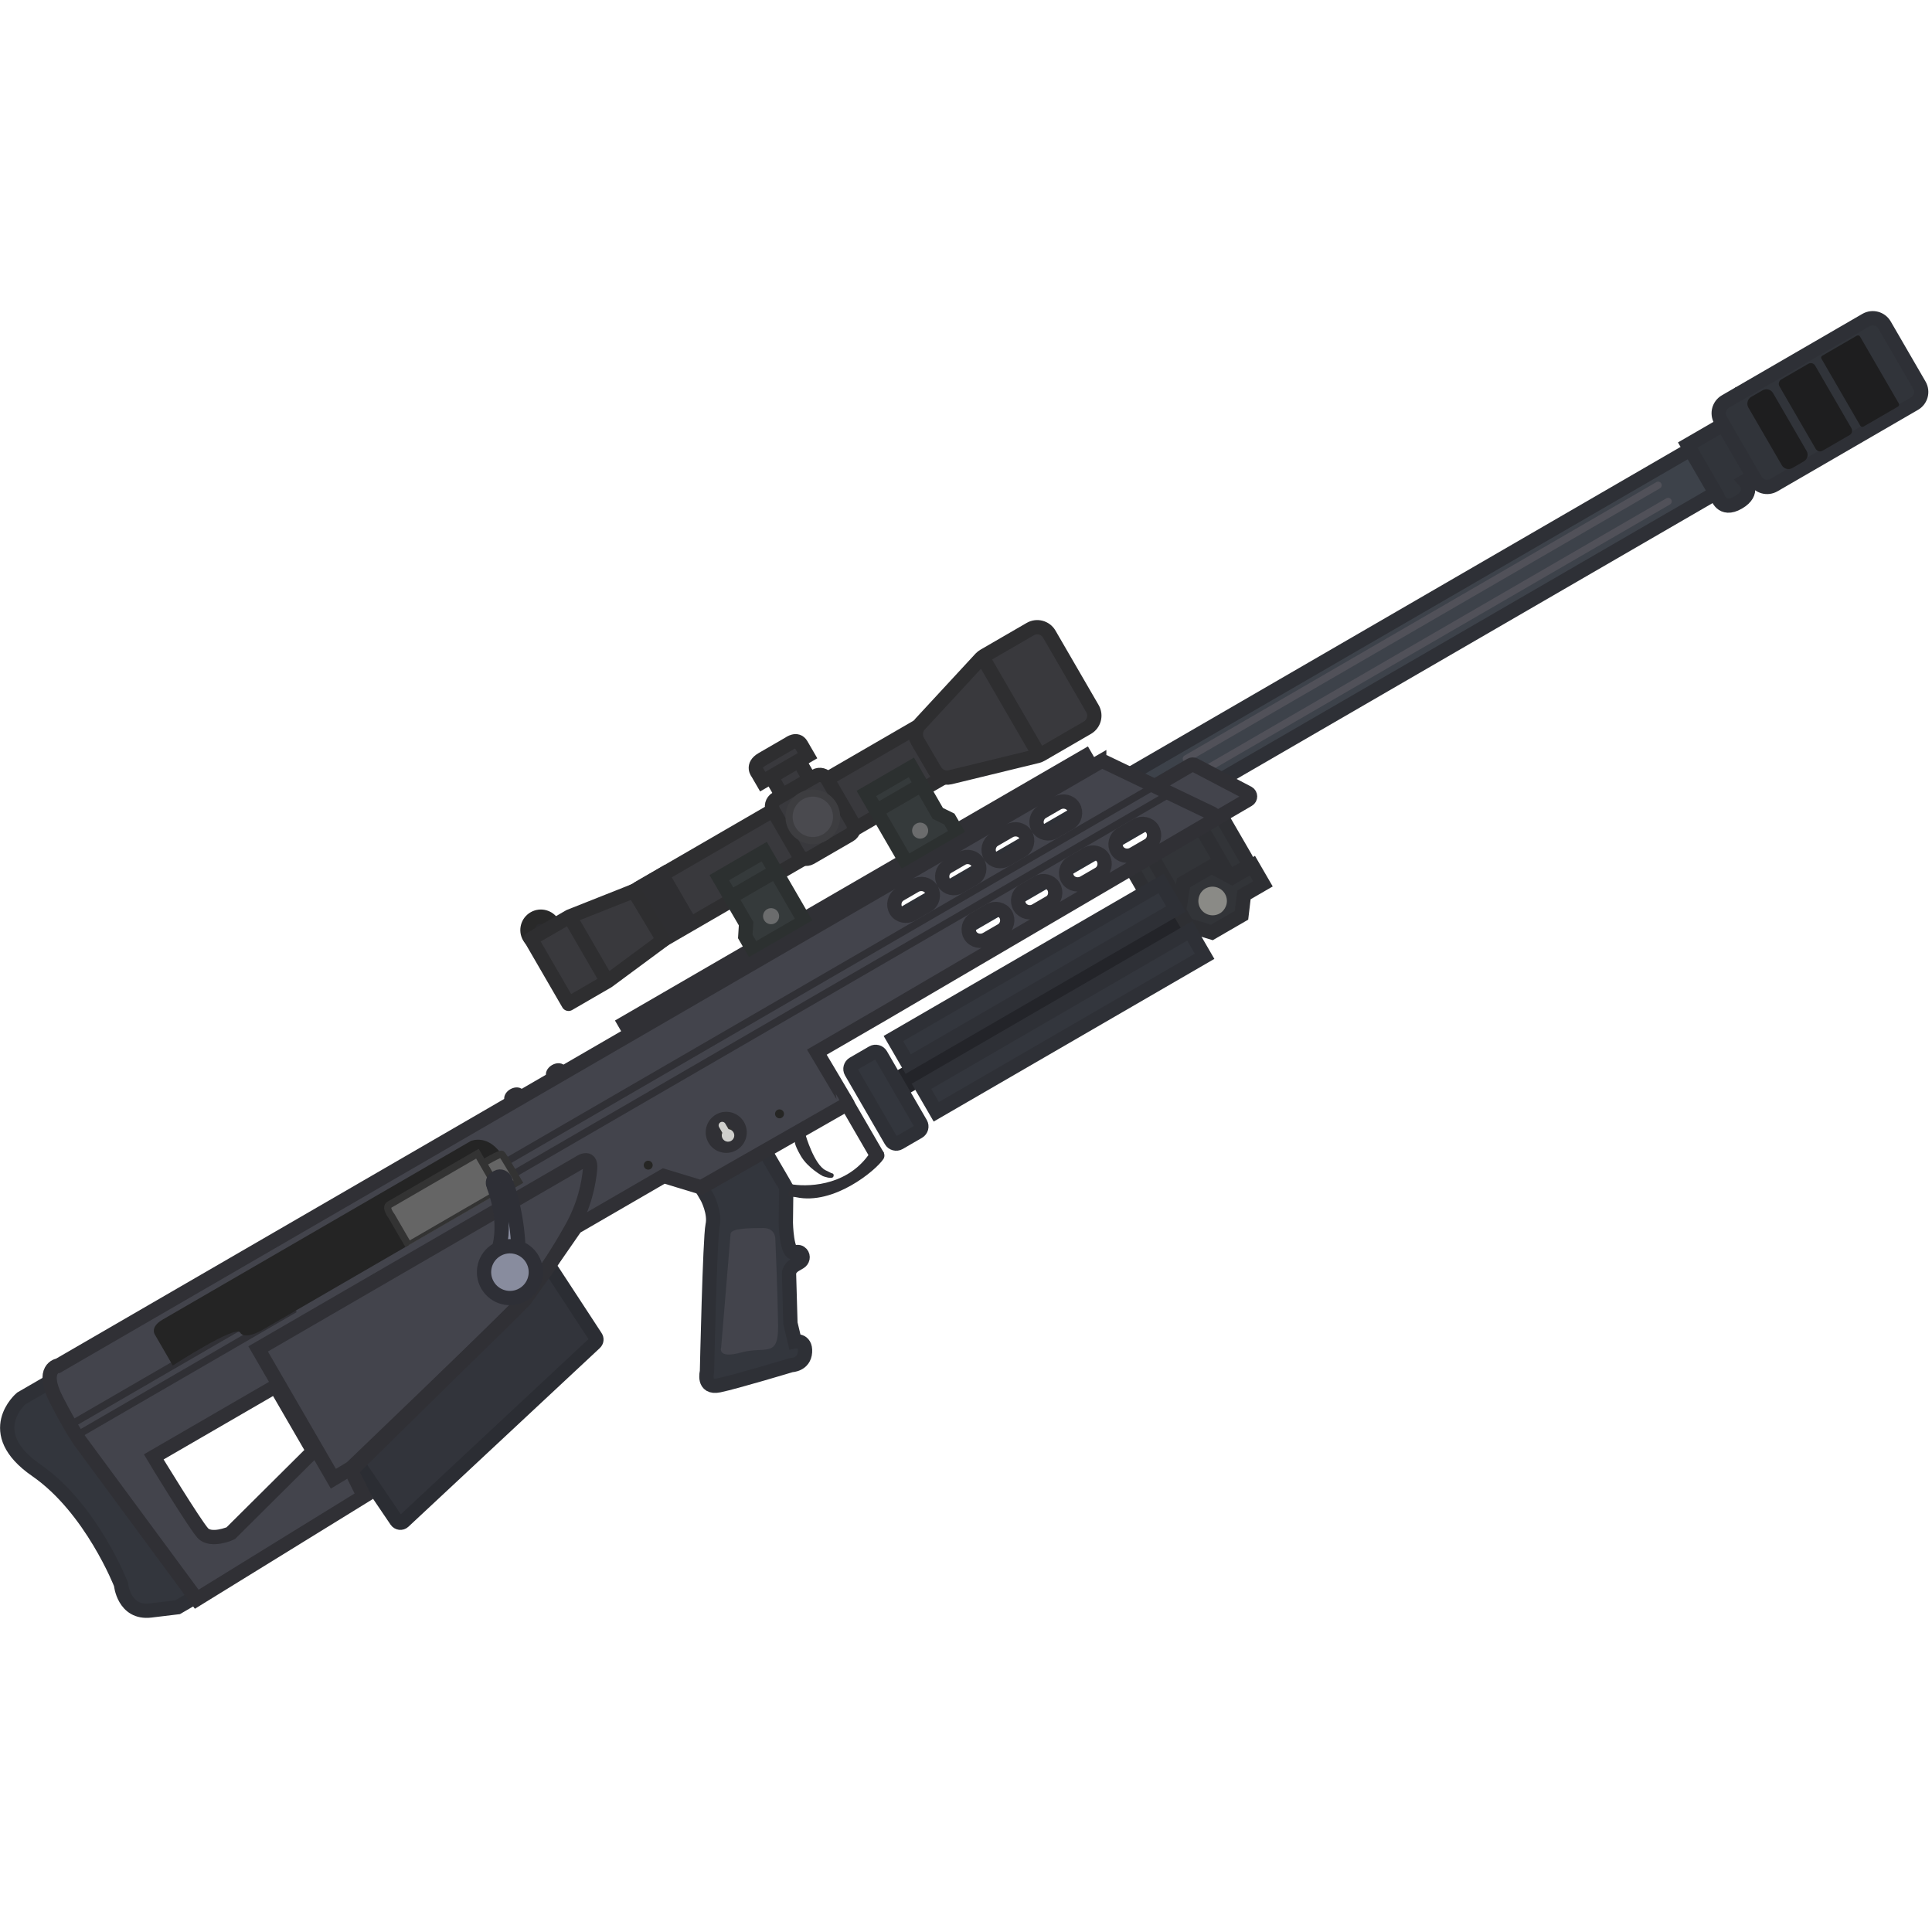 <?xml version="1.0" encoding="UTF-8" standalone="no"?>
<svg
   id="svg373"
   viewBox="0 0 110 110"
   version="1.1"
   sodipodi:docname="barrett.svg"
   width="110"
   height="110"
   inkscape:version="1.1.2 (0a00cf5339, 2022-02-04)"
   xmlns:inkscape="http://www.inkscape.org/namespaces/inkscape"
   xmlns:sodipodi="http://sodipodi.sourceforge.net/DTD/sodipodi-0.dtd"
   xmlns="http://www.w3.org/2000/svg"
   xmlns:svg="http://www.w3.org/2000/svg">
  <sodipodi:namedview
     id="namedview84"
     pagecolor="#505050"
     bordercolor="#ffffff"
     borderopacity="1"
     inkscape:pageshadow="0"
     inkscape:pageopacity="0"
     inkscape:pagecheckerboard="1"
     showgrid="false"
     inkscape:zoom="8.6609238"
     inkscape:cx="54.266729"
     inkscape:cy="51.957506"
     inkscape:window-width="2560"
     inkscape:window-height="1372"
     inkscape:window-x="0"
     inkscape:window-y="0"
     inkscape:window-maximized="1"
     inkscape:current-layer="svg373" />
  <defs
     id="defs6">
    <style
       id="style2">
      .cls-1, .cls-2, .cls-3, .cls-4, .cls-5, .cls-6, .cls-7 {
        fill: none;
      }

      .cls-8 {
        fill: #31343a;
      }

      .cls-8, .cls-9, .cls-10 {
        stroke: #2e3036;
      }

      .cls-8, .cls-9, .cls-10, .cls-11, .cls-12, .cls-13, .cls-14, .cls-15, .cls-16, .cls-17, .cls-18, .cls-19, .cls-5, .cls-6, .cls-7 {
        stroke-width: 8px;
      }

      .cls-8, .cls-9, .cls-10, .cls-11, .cls-12, .cls-13, .cls-14, .cls-2, .cls-3 {
        stroke-linecap: round;
      }

      .cls-9 {
        fill: #3d424a;
      }

      .cls-10 {
        fill: #33363d;
      }

      .cls-11 {
        fill: #323438;
        stroke: #2e2f33;
      }

      .cls-12 {
        fill: #32343b;
        stroke: #2b2d33;
      }

      .cls-13, .cls-20 {
        fill: #43444c;
      }

      .cls-13, .cls-17, .cls-4, .cls-7 {
        stroke: #303035;
      }

      .cls-21 {
        clip-path: url(#clippath);
      }

      .cls-22 {
        fill: #6b6c6d;
      }

      .cls-23 {
        fill: #8a8a86;
      }

      .cls-24 {
        fill: #303035;
      }

      .cls-25 {
        fill: #cfcfcc;
      }

      .cls-26 {
        fill: #242424;
      }

      .cls-27 {
        fill: #1e1e1f;
      }

      .cls-28 {
        fill: #232429;
      }

      .cls-29 {
        fill: #262624;
      }

      .cls-30 {
        fill: #2e2e31;
      }

      .cls-31 {
        fill: #656565;
        stroke: #333;
      }

      .cls-31, .cls-32, .cls-15, .cls-16, .cls-17, .cls-18, .cls-19, .cls-2, .cls-3, .cls-4, .cls-5, .cls-6, .cls-7 {
        stroke-miterlimit: 10;
      }

      .cls-31, .cls-32, .cls-2, .cls-3, .cls-4 {
        stroke-width: 4px;
      }

      .cls-14 {
        stroke-linejoin: round;
      }

      .cls-14, .cls-18 {
        fill: #39393d;
      }

      .cls-14, .cls-18, .cls-5 {
        stroke: #2e2e30;
      }

      .cls-32 {
        fill: #4a4a4f;
        stroke: #3d3d40;
      }

      .cls-15 {
        fill: #2b2b2e;
        stroke: #292929;
      }

      .cls-16 {
        fill: #353a3b;
      }

      .cls-16, .cls-6 {
        stroke: #2c3030;
      }

      .cls-17 {
        fill: #333332;
      }

      .cls-19 {
        fill: #888c9e;
        stroke: #2e2f36;
      }

      .cls-2 {
        stroke: #515159;
      }

      .cls-3 {
        stroke: #cfcfcc;
      }
    </style>
    <clipPath
       id="clippath">
      <path
         id="path354-2"
         data-name="path354"
         class="cls-1"
         d="m 104.33,132.24 v -19.4 c 0,0 -1,-5.7 8,-5.7 h 199.3 c 0,0 11,1 11.3,17 l 0.3,16 h -166 c 0,0 -11,0 -11,-5 0,-5 -41.9,-2.9 -41.9,-2.9 z" />
    </clipPath>
  </defs>
  <g
     id="g971"
     transform="matrix(0.088,-0.051,0.051,0.088,-6.087,71.432)">
    <g
       id="Rail_Really_messy_"
       data-name="Rail Really messy ">
      <rect
         id="rect136"
         class="cls-24"
         x="415.33"
         y="89.24"
         width="306"
         height="12.9" />
      <ellipse
         id="ellipse196"
         class="cls-24"
         cx="345.33"
         cy="97.64"
         rx="6"
         ry="4.5" />
      <ellipse
         id="ellipse198"
         class="cls-24"
         cx="372.33"
         cy="97.64"
         rx="6"
         ry="4.5" />
    </g>
    <g
       id="Gun_Eye"
       data-name="Gun Eye">
      <rect
         id="rect201"
         class="cls-18"
         x="460.83"
         y="31.84"
         width="179.7"
         height="31.9" />
      <polygon
         id="polygon203"
         class="cls-16"
         points="506.03,79.14 502.03,85.14 502.03,94.44 535.03,94.44 535.03,49.34 505.93,49.34 " />
      <path
         id="rect205"
         class="cls-18"
         d="m 564.13,11.24 h 8.5 c 2.6,0 4.7,2.1 4.7,4.7 v 7.5 c 0,2.6 -2.1,4.7 -4.7,4.7 h -8.5 c -2.6,0 -4.7,-2.1 -4.7,-4.7 v -7.5 c -0.1,-2.5 2.1,-4.7 4.7,-4.7 z" />
      <circle
         id="circle209"
         class="cls-22"
         cx="520.23"
         cy="82.54"
         r="4.5" />
      <polygon
         id="polygon213"
         class="cls-16"
         points="629.83,79.54 633.83,85.54 633.83,94.94 600.83,94.94 600.83,49.84 629.93,49.84 " />
      <circle
         id="circle215"
         class="cls-15"
         cx="404.83"
         cy="24.64"
         r="7.5" />
      <circle
         id="circle217"
         class="cls-22"
         cx="616.43"
         cy="82.94"
         r="4.5" />
      <path
         id="polygon221"
         class="cls-18"
         d="m 645.93,31.44 48.3,-14.9 c 0.7,-0.2 1.5,-0.3 2.3,-0.3 h 29.8 c 4.3,0 7.8,3.5 7.8,7.8 v 48.2 c 0,4.3 -3.5,7.8 -7.8,7.8 h -29.9 c -0.7,0 -1.5,-0.1 -2.2,-0.3 l -48.2,-14.2 c -3.3,-1 -5.6,-4 -5.6,-7.4 l -0.1,-19.1 c 0,-3.5 2.3,-6.6 5.6,-7.6 z" />
      <line
         id="line223"
         class="cls-5"
         x1="695.33"
         y1="17.14"
         x2="695.33"
         y2="81.04" />
      <path
         id="rect225"
         class="cls-18"
         d="m 555.73,27.14 h 25.3 c 2.7,0 4.9,2.2 4.9,4.9 v 28.3 c 0,2.7 -2.2,4.9 -4.9,4.9 h -25.3 c -2.7,0 -4.9,-2.2 -4.9,-4.9 v -28.3 c 0,-2.7 2.2,-4.9 4.9,-4.9 z" />
      <circle
         id="circle227"
         class="cls-32"
         cx="568.33"
         cy="46.14"
         r="13.3" />
      <path
         id="path229"
         class="cls-18"
         d="m 582.93,15.04 h -29 v -5.6 c 0,0 -1,-5.4 6,-5.4 h 17.5 c 0,0 5.5,-0.7 5.5,3.9 z" />
      <line
         id="line233"
         class="cls-6"
         x1="506.33"
         y1="62.04"
         x2="535.03"
         y2="62.04" />
      <line
         id="line237"
         class="cls-6"
         x1="629.33"
         y1="61.14"
         x2="600.83"
         y2="61.14" />
      <rect
         id="rect239"
         class="cls-30"
         x="463.03"
         y="27.84"
         width="20"
         height="39.3" />
      <polygon
         id="polygon241"
         class="cls-14"
         points="460.83,31.84 422.53,26.14 397.53,26.14 397.53,68.14 422.93,68.14 461.33,63.84 " />
      <line
         id="line243"
         class="cls-5"
         x1="422.53"
         y1="26.14"
         x2="422.53"
         y2="68.14" />
    </g>
    <g
       id="Legs">
      <rect
         class="cls-28"
         x="536.33"
         y="192.64"
         width="187.3"
         height="14.5"
         id="rect30" />
      <polygon
         id="polygon248"
         class="cls-11"
         points="758.73,159.14 758.73,186.14 712.33,186.14 712.33,159.14 723.33,159.14 " />
      <path
         id="path250"
         class="cls-11"
         d="m 753.33,159.74 v 28 c 0,0 -1,4.4 5,4.4 6,0 8,1.5 8,-4.4 v -28 z" />
      <path
         id="path252"
         class="cls-11"
         d="m 708.33,155.84 v 31.3 c 0,0 -1,4.9 5,4.9 6,0 8,1.6 8,-4.9 v -31.4 z" />
      <polygon
         id="polygon254"
         class="cls-11"
         points="719.33,203.64 719.33,194.44 729.33,182.14 747.53,182.14 754.33,193.14 767.53,193.14 767.53,204.94 755.23,204.94 748.33,214.14 729.13,214.14 " />
      <path
         id="path256"
         class="cls-23"
         d="m 746.33,199.14 c 0,2.5 -1.2,4.8 -3,6.2 -1.4,1.1 -3.1,1.8 -5,1.8 -4.4,0 -8,-3.6 -8,-8 0,-2.6 1.3,-5 3.3,-6.5 0.3,-0.2 0.6,-0.4 0.9,-0.6 1.1,-0.6 2.4,-1 3.8,-1 4.5,0.1 8,3.7 8,8.1 z" />
      <path
         id="rect270"
         class="cls-10"
         d="m 518.63,177.14 h 12.5 c 1.8,0 3.3,1.5 3.3,3.3 v 44.5 c 0,1.8 -1.5,3.3 -3.3,3.3 h -12.5 c -1.8,0 -3.3,-1.5 -3.3,-3.3 v -44.5 c 0,-1.8 1.5,-3.3 3.3,-3.3 z" />
      <rect
         id="rect272"
         class="cls-10"
         x="545.13"
         y="176.14"
         width="173.2"
         height="16.5" />
      <rect
         id="rect274"
         class="cls-10"
         x="545.33"
         y="207.14"
         width="173.6"
         height="16.5" />
    </g>
    <g
       id="Barrel">
      <path
         class="cls-9"
         d="m 722.45,114.54 c -4,2.49 -8.62,3.94 -13.32,3.94 h -132.5 l -4.3,24.26 h 527.5 v -28.2 z"
         id="path41" />
      <path
         id="path279"
         class="cls-8"
         d="m 1131.83,111.64 h -35.4 v 33 c 0,0 -2.6,9 8.4,9 11,0 9.2,-8.4 9.2,-8.4 h 17.8 c 0,0.1 0,-33.6 0,-33.6 z" />
      <path
         id="rect281"
         class="cls-8"
         d="m 1126.93,101.14 h 90.9 c 4.2,0 7.6,3.4 7.6,7.6 v 38.9 c 0,4.2 -3.4,7.6 -7.6,7.6 h -90.9 c -4.2,0 -7.6,-3.4 -7.6,-7.6 v -38.9 c 0,-4.2 3.4,-7.6 7.6,-7.6 z" />
      <path
         id="rect285"
         class="cls-27"
         d="m 1140.63,106.14 h 7.4 c 2.4,0 4.3,1.9 4.3,4.3 v 37.4 c 0,2.4 -1.9,4.3 -4.3,4.3 h -7.4 c -2.4,0 -4.3,-1.9 -4.3,-4.3 v -37.4 c 0,-2.3 2,-4.3 4.3,-4.3 z" />
      <path
         id="rect287"
         class="cls-27"
         d="m 1160.13,106.14 h 17.5 c 1.5,0 2.8,1.2 2.8,2.8 v 40.5 c 0,1.5 -1.2,2.8 -2.8,2.8 h -17.5 c -1.5,0 -2.8,-1.2 -2.8,-2.8 v -40.5 c 0,-1.5 1.3,-2.8 2.8,-2.8 z" />
      <path
         id="rect289"
         class="cls-27"
         d="m 1186.73,106.14 h 22.3 c 0.7,0 1.3,0.6 1.3,1.3 v 43.3 c 0,0.7 -0.6,1.3 -1.3,1.3 h -22.3 c -0.7,0 -1.3,-0.6 -1.3,-1.3 v -43.3 c -0.1,-0.7 0.5,-1.3 1.3,-1.3 z" />
      <line
         id="line293"
         class="cls-2"
         x1="1070.83"
         y1="122.8"
         x2="765.53"
         y2="122.8" />
      <line
         id="line297"
         class="cls-2"
         x1="1071.13"
         y1="133.44"
         x2="765.73"
         y2="133.44" />
    </g>
    <g
       id="Layer_2"
       data-name="Layer 2">
      <path
         id="Stonks"
         class="cls-10"
         d="m 41.23,105.64 h -19.5 c 0,0 -28.9,5.1 -12.9,39 16,33.9 9,79 9,79 0,0 -7,15 7,21 l 14,6 h 11.1 z" />
      <path
         id="polygon301"
         class="cls-12"
         d="m 166.03,225.94 3.1,44.2 c 0.1,1.6 1.6,2.8 3.2,2.4 l 142.8,-32.8 c 1.3,-0.3 2.1,-1.4 2,-2.7 l -2.4,-44.4 c -0.1,-1.6 -1.6,-2.8 -3.2,-2.4 l -143.5,32.9 c -1.3,0.3 -2.1,1.5 -2,2.8 z" />
      <g
         id="g319">
        <g
           id="g317">
          <path
             id="path315"
             class="cls-10"
             d="m 451.33,218.34 c 0.1,-0.2 0,-17.2 0,-17.2 v -6.6 l -41,-0.4 v 6.9 c 0,0 -0.4,9.6 -5.2,14.8 -4.8,5.3 -43.8,69.3 -43.8,69.3 0,0 -7,7 2,10 9,3 40.7,10.5 40.7,10.5 0,0 6.3,3.5 10.3,-2.5 4,-6 -2,-8 -2,-8 l 3,-10 13,-24 c 0,0 1,-3 6,-3 h 2.6 c 2,0 3.6,-1.7 3.2,-3.7 -0.2,-1 -0.9,-2 -2.8,-2.3 -4.9,-1 4,-17 4,-17 0,0 9.7,-16.3 10,-16.8 z" />
        </g>
      </g>
      <path
         id="path323"
         class="cls-20"
         d="m 411.43,225.04 -36.4,52.3 c 0,0 -5.5,4.5 8.2,8.1 13.7,3.6 16.4,13.5 25.5,-2.7 9.1,-16.2 22.8,-42.4 22.8,-42.4 0,0 3.6,-5.4 -2.7,-9 -6.3,-3.6 -15.6,-9 -17.4,-6.3 z" />
      <path
         id="polygon325"
         class="cls-13"
         d="m 784.03,160.04 -35,0.1 c -0.8,0 -1.5,-0.4 -1.8,-1 l -16.9,-28.7 c -0.8,-1.4 0.2,-3.2 1.8,-3.2 l 33.8,-0.1 c 0.7,0 1.4,0.4 1.8,1 l 18.1,28.7 c 0.8,1.4 -0.2,3.2 -1.8,3.2 z" />
      <path
         id="path327"
         class="cls-13"
         d="M 722.33,100.14 H 49.03 c -0.1,-0.1 -9.7,-3.9 -10.7,16 -1,19.9 0,27.7 0,27.7 l 12,108.3 v 0 l 109.9,-3 v 0 l 1,-15.9 v 0 l 132,-34 v 0 c 0,0 11,-5 28,-13 l 17,-8 h 57.1 l 14.9,16 v 0 l 94.3,0.6 c 0.1,-0.1 -0.3,-33.6 -0.3,-33.6 h 42 l 214.7,-1 c 1.8,0 2.8,-2 1.8,-3.5 l -37.4,-54.8 c -0.5,-1.1 -1.8,-1.8 -3,-1.8 z m -574,113 -63.1,16.6 v 0 c -0.1,0 -12,-1.4 -13.4,-8 -1.4,-6.5 -2.4,-49.3 -2.4,-50.6 h 78.9 z m 450.5,-92 h -9.7 c -3.6,0 -6.7,-2.8 -6.8,-6.3 -0.1,-3.5 2.8,-6.7 6.5,-6.7 h 9.7 c 3.6,0 6.7,2.8 6.8,6.3 0.1,3.5 -2.8,6.7 -6.5,6.7 z m 29,33 h -9.7 c -3.6,0 -6.7,-2.8 -6.8,-6.3 -0.1,-3.5 2.8,-6.7 6.5,-6.7 h 9.7 c 3.6,0 6.7,2.8 6.8,6.3 0.1,3.5 -2.8,6.7 -6.5,6.7 z m 1.3,-33 h -9.3 c -3.4,0 -6.4,-2.8 -6.5,-6.3 -0.1,-3.5 2.7,-6.7 6.2,-6.7 h 9.3 c 3.4,0 6.4,2.8 6.5,6.3 0.1,3.5 -2.7,6.7 -6.2,6.7 z m 30,33 h -9.3 c -3.4,0 -6.4,-2.8 -6.5,-6.3 -0.1,-3.5 2.7,-6.7 6.2,-6.7 h 9.3 c 3.4,0 6.4,2.8 6.5,6.3 0.1,3.5 -2.7,6.7 -6.2,6.7 z m 0.7,-33 h -9.7 c -3.6,0 -6.7,-2.8 -6.8,-6.3 -0.1,-3.5 2.8,-6.7 6.5,-6.7 h 9.7 c 3.6,0 6.7,2.8 6.8,6.3 0.1,3.5 -2.8,6.7 -6.5,6.7 z m 31,33 h -9.7 c -3.6,0 -6.7,-2.8 -6.8,-6.3 -0.1,-3.5 2.8,-6.7 6.5,-6.7 h 9.7 c 3.6,0 6.7,2.8 6.8,6.3 0.1,3.5 -2.8,6.7 -6.5,6.7 z m 0,-33 h -9.7 c -3.6,0 -6.7,-2.8 -6.8,-6.3 -0.1,-3.5 2.8,-6.7 6.5,-6.7 h 9.7 c 3.6,0 6.7,2.8 6.8,6.3 0.1,3.5 -2.8,6.7 -6.5,6.7 z m 32,33 h -9.7 c -3.6,0 -6.7,-2.8 -6.8,-6.3 -0.1,-3.5 2.8,-6.7 6.5,-6.7 h 9.7 c 3.6,0 6.7,2.8 6.8,6.3 0.1,3.5 -2.8,6.7 -6.5,6.7 z" />
      <path
         id="path329"
         class="cls-24"
         d="m 468.63,198.14 h 6.9 c 0,0 -4.2,16.8 -0.2,22.8 4,6 2,3 2,3 0,0 1.5,1 0,2.2 -1.5,1.2 -5,-3.2 -5,-3.2 0,0 -5,-8 -5,-16 0,-8 1.3,-8.8 1.3,-8.8 z" />
    </g>
    <g
       id="Garnish">
      <line
         id="line336"
         class="cls-4"
         x1="749.33"
         y1="135.14"
         x2="323.33"
         y2="135.14" />
      <path
         id="path338"
         class="cls-7"
         d="m 150.33,232.14 v -84 h 207.3 c 0,0 9,-1 4,6 -5,7 -12.8,16 -26.4,24 -13.6,8 -24.4,13.1 -24.4,13.1 0,0 -15.9,7.2 -25.6,10.1 -9.7,2.9 -123.2,30.6 -123.2,30.6 z" />
      <line
         id="line342"
         class="cls-4"
         x1="179.33"
         y1="139.14"
         x2="40.23"
         y2="139.14" />
      <line
         id="line344"
         class="cls-4"
         x1="742.83"
         y1="127.14"
         x2="323.03"
         y2="127.14" />
      <line
         id="line346"
         class="cls-4"
         x1="162.33"
         y1="132.24"
         x2="41.33"
         y2="132.24" />
      <circle
         id="circle348"
         class="cls-17"
         cx="437.83"
         cy="174.64"
         r="7.5" />
      <circle
         id="circle350"
         class="cls-25"
         cx="437.83"
         cy="176.64"
         r="3.5" />
      <line
         id="line352"
         class="cls-3"
         x1="437.83"
         y1="170.14"
         x2="437.83"
         y2="175.94" />
      <path
         id="path354"
         class="cls-26"
         d="m 104.33,132.24 v -19.4 c 0,0 -1,-5.7 8,-5.7 h 199.3 c 0,0 11,1 11.3,17 l 0.3,16 h -166 c 0,0 -11,0 -11,-5 0,-5 -41.9,-2.9 -41.9,-2.9 z" />
      <path
         id="path358"
         class="cls-31"
         d="m 323.33,140.14 c 0,0 0.1,-16.9 -0.4,-17.9 -0.5,-1 -11.5,-0.9 -11.5,-0.9 v 18.8 z" />
      <g
         class="cls-21"
         clip-path="url(#clippath)"
         id="g72">
        <path
           id="path356"
           class="cls-31"
           d="m 311.33,140.14 h -59.1 v -18.9 c 0,0 -0.9,-6.1 2.1,-6.1 h 57 z" />
      </g>
      <path
         id="path360"
         class="cls-19"
         d="m 310.23,134.94 c -1.2,7.4 -5.8,28.1 -22.4,37.8 -2,1.2 -2.2,4.4 -0.3,5.8 l 7,5 c 1.3,0.9 2.9,0.6 3.9,-0.8 4.1,-6 14.6,-22.9 18.9,-46.6 0.4,-2.1 -1,-4 -2.9,-4 h -1.4 c -1.4,0 -2.6,1.2 -2.8,2.8 z" />
      <circle
         id="circle362"
         class="cls-19"
         cx="293.83"
         cy="181.64"
         r="14.5" />
      <circle
         id="circle368"
         class="cls-29"
         cx="468.83"
         cy="180.64"
         r="2.5" />
      <circle
         id="circle370"
         class="cls-29"
         cx="390.83"
         cy="168.64"
         r="2.5" />
    </g>
    <polygon
       class="cls-24"
       points="500.33,228.94 500.33,224.74 500.33,191.24 508.43,191.24 508.43,228.94 "
       id="polygon79" />
    <path
       class="cls-24"
       d="m 454.43,217.74 c 6.2,5.4 25.4,16.8 45.7,7.9 0.2,-0.1 0.4,-0.1 0.6,-0.2 l 3,-0.8 c 2.4,-0.6 4.7,1.2 4.7,3.7 v 0 c 0,1.5 -0.8,2.8 -2.1,3.4 -7.1,3.4 -37,8.4 -52.9,-6.1 -1.4,-1.3 -3.9,-2.1 -2.8,-3.7 l 2.5,-1.8 c 1.1,-2 -0.5,-4 1.3,-2.4 z"
       id="path81" />
  </g>
</svg>

